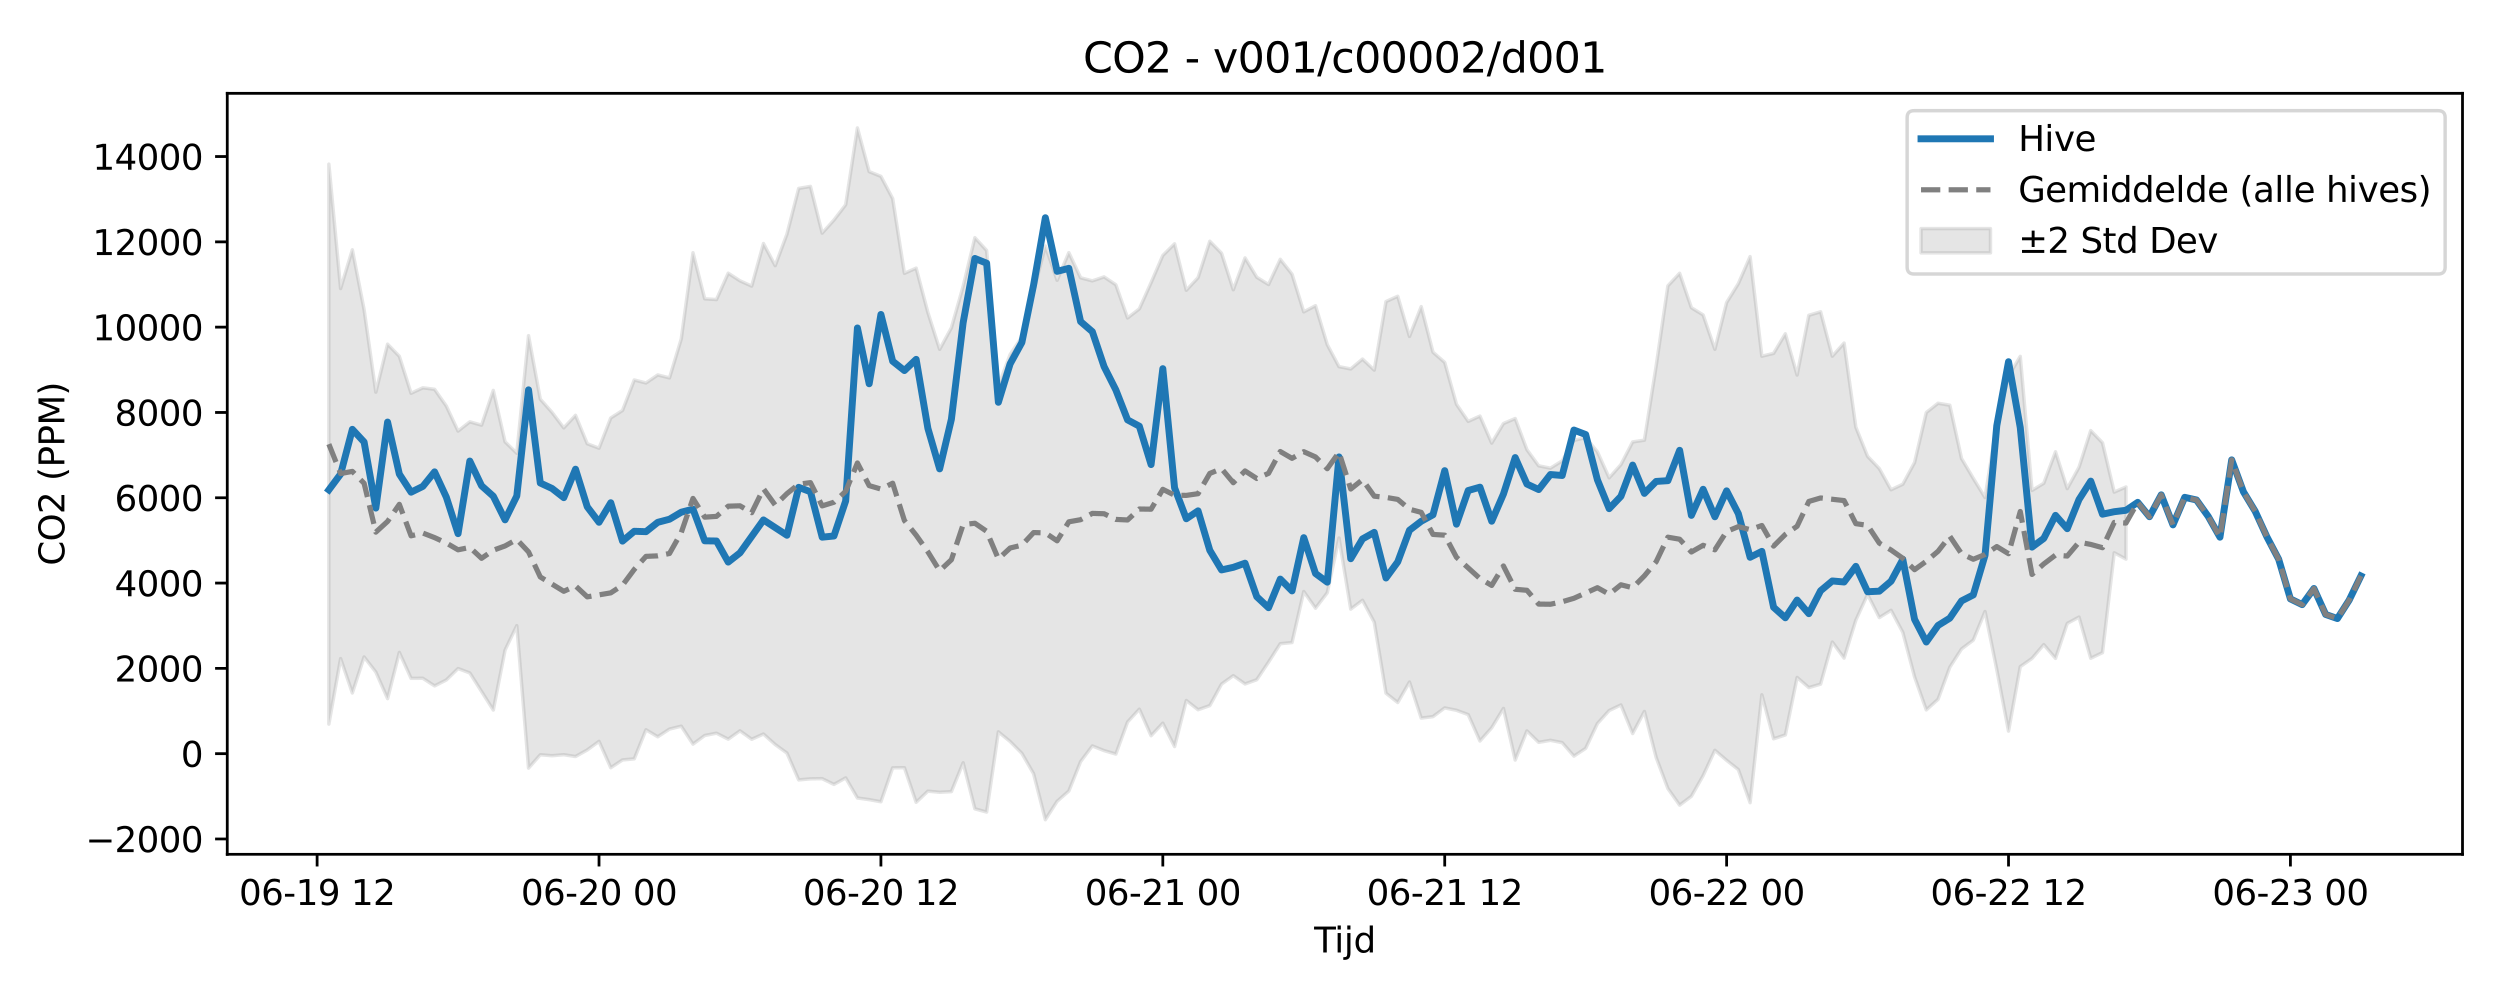 <?xml version="1.0" encoding="utf-8" standalone="no"?>
<!DOCTYPE svg PUBLIC "-//W3C//DTD SVG 1.1//EN"
  "http://www.w3.org/Graphics/SVG/1.1/DTD/svg11.dtd">
<svg xmlns:xlink="http://www.w3.org/1999/xlink" width="720pt" height="288pt" viewBox="0 0 720 288" xmlns="http://www.w3.org/2000/svg" version="1.1">
 <defs>
  <style type="text/css">*{stroke-linejoin: round; stroke-linecap: butt}</style>
 </defs>
 <g id="figure_1">
  <g id="patch_1">
   <path d="M 0 288 
L 720 288 
L 720 0 
L 0 0 
z
" style="fill: #ffffff"/>
  </g>
  <g id="axes_1">
   <g id="patch_2">
    <path d="M 65.45 246.04 
L 709.2 246.04 
L 709.2 26.88 
L 65.45 26.88 
z
" style="fill: #ffffff"/>
   </g>
   <g id="FillBetweenPolyCollection_1">
    <defs>
     <path id="me0143fc773" d="M 94.711 -240.73 
L 94.711 -79.456 
L 98.094 -98.321 
L 101.477 -88.418 
L 104.86 -98.792 
L 108.243 -94.44 
L 111.625 -86.793 
L 115.008 -100.106 
L 118.391 -92.635 
L 121.774 -92.657 
L 125.157 -90.46 
L 128.54 -92.166 
L 131.922 -95.458 
L 135.305 -94.191 
L 138.688 -88.85 
L 142.071 -83.503 
L 145.454 -100.763 
L 148.836 -107.823 
L 152.219 -66.782 
L 155.602 -70.622 
L 158.985 -70.351 
L 162.368 -70.643 
L 165.751 -70.117 
L 169.133 -72.016 
L 172.516 -74.484 
L 175.899 -66.891 
L 179.282 -69.137 
L 182.665 -69.45 
L 186.047 -77.823 
L 189.43 -75.809 
L 192.813 -78.02 
L 196.196 -78.856 
L 199.579 -73.688 
L 202.961 -76.175 
L 206.344 -76.836 
L 209.727 -75.119 
L 213.11 -77.522 
L 216.493 -75.087 
L 219.876 -76.603 
L 223.258 -73.572 
L 226.641 -71.111 
L 230.024 -63.382 
L 233.407 -63.69 
L 236.79 -63.744 
L 240.172 -62.084 
L 243.555 -63.965 
L 246.938 -58.174 
L 250.321 -57.707 
L 253.704 -57.09 
L 257.087 -66.855 
L 260.469 -66.901 
L 263.852 -56.942 
L 267.235 -60.144 
L 270.618 -59.825 
L 274.001 -60.005 
L 277.383 -68.312 
L 280.766 -55.058 
L 284.149 -54.126 
L 287.532 -77.22 
L 290.915 -74.443 
L 294.298 -71.03 
L 297.68 -65.153 
L 301.063 -51.922 
L 304.446 -57.22 
L 307.829 -60.192 
L 311.212 -68.655 
L 314.594 -73.173 
L 317.977 -71.825 
L 321.36 -70.826 
L 324.743 -80.067 
L 328.126 -83.761 
L 331.509 -76.112 
L 334.891 -79.724 
L 338.274 -72.987 
L 341.657 -86.25 
L 345.04 -83.594 
L 348.423 -84.787 
L 351.805 -90.99 
L 355.188 -93.404 
L 358.571 -91.02 
L 361.954 -92.238 
L 365.337 -97.298 
L 368.72 -102.609 
L 372.102 -102.945 
L 375.485 -117.646 
L 378.868 -112.841 
L 382.251 -117.279 
L 385.634 -133.053 
L 389.016 -112.572 
L 392.399 -115.117 
L 395.782 -108.794 
L 399.165 -88.351 
L 402.548 -85.671 
L 405.93 -91.588 
L 409.313 -81.189 
L 412.696 -81.606 
L 416.079 -84.126 
L 419.462 -83.436 
L 422.845 -82.194 
L 426.227 -74.589 
L 429.61 -78.401 
L 432.993 -83.966 
L 436.376 -69.107 
L 439.759 -77.502 
L 443.141 -74.2 
L 446.524 -74.786 
L 449.907 -74.116 
L 453.29 -70.233 
L 456.673 -72.473 
L 460.056 -79.619 
L 463.438 -83.36 
L 466.821 -84.978 
L 470.204 -76.737 
L 473.587 -83.096 
L 476.97 -69.857 
L 480.352 -60.902 
L 483.735 -56.119 
L 487.118 -58.665 
L 490.501 -64.614 
L 493.884 -71.909 
L 497.267 -69.024 
L 500.649 -66.343 
L 504.032 -56.829 
L 507.415 -87.896 
L 510.798 -75.222 
L 514.181 -76.34 
L 517.563 -92.896 
L 520.946 -89.97 
L 524.329 -90.966 
L 527.712 -103.082 
L 531.095 -98.47 
L 534.478 -109.376 
L 537.86 -116.797 
L 541.243 -110.129 
L 544.626 -112.238 
L 548.009 -105.876 
L 551.392 -93.067 
L 554.774 -83.549 
L 558.157 -86.593 
L 561.54 -95.836 
L 564.923 -101.1 
L 568.306 -103.626 
L 571.689 -111.887 
L 575.071 -95.17 
L 578.454 -77.441 
L 581.837 -96.005 
L 585.22 -98.376 
L 588.603 -102.347 
L 591.985 -98.387 
L 595.368 -108.445 
L 598.751 -110.283 
L 602.134 -98.42 
L 605.517 -100.039 
L 608.899 -128.801 
L 612.282 -126.973 
L 612.282 -147.749 
L 612.282 -147.749 
L 608.899 -146.277 
L 605.517 -160.489 
L 602.134 -163.992 
L 598.751 -153.429 
L 595.368 -147.274 
L 591.985 -157.888 
L 588.603 -148.815 
L 585.22 -146.755 
L 581.837 -185.369 
L 578.454 -179.627 
L 575.071 -166.01 
L 571.689 -144.705 
L 568.306 -150.242 
L 564.923 -155.952 
L 561.54 -171.3 
L 558.157 -171.869 
L 554.774 -169.192 
L 551.392 -154.791 
L 548.009 -148.544 
L 544.626 -146.949 
L 541.243 -153.041 
L 537.86 -156.59 
L 534.478 -165 
L 531.095 -189.2 
L 527.712 -185.416 
L 524.329 -198.204 
L 520.946 -197.196 
L 517.563 -179.986 
L 514.181 -191.867 
L 510.798 -186.23 
L 507.415 -185.412 
L 504.032 -214.095 
L 500.649 -206.319 
L 497.267 -200.863 
L 493.884 -187.398 
L 490.501 -197.299 
L 487.118 -199.386 
L 483.735 -209.294 
L 480.352 -205.679 
L 476.97 -182.581 
L 473.587 -161.225 
L 470.204 -160.728 
L 466.821 -154.187 
L 463.438 -150.384 
L 460.056 -157.87 
L 456.673 -161.98 
L 453.29 -161.155 
L 449.907 -155.276 
L 446.524 -153.169 
L 443.141 -153.847 
L 439.759 -158.49 
L 436.376 -167.467 
L 432.993 -166.027 
L 429.61 -160.388 
L 426.227 -168.172 
L 422.845 -166.643 
L 419.462 -171.575 
L 416.079 -183.622 
L 412.696 -186.571 
L 409.313 -199.691 
L 405.93 -191.104 
L 402.548 -202.681 
L 399.165 -201.156 
L 395.782 -181.404 
L 392.399 -184.588 
L 389.016 -181.747 
L 385.634 -182.4 
L 382.251 -188.748 
L 378.868 -199.96 
L 375.485 -198.182 
L 372.102 -209.049 
L 368.72 -213.32 
L 365.337 -206.061 
L 361.954 -208.147 
L 358.571 -213.725 
L 355.188 -204.552 
L 351.805 -215.067 
L 348.423 -218.525 
L 345.04 -208.037 
L 341.657 -204.403 
L 338.274 -217.774 
L 334.891 -214.427 
L 331.509 -206.594 
L 328.126 -199.043 
L 324.743 -196.431 
L 321.36 -205.993 
L 317.977 -208.259 
L 314.594 -207.111 
L 311.212 -208 
L 307.829 -215.246 
L 304.446 -207.271 
L 301.063 -217.131 
L 297.68 -204.091 
L 294.298 -190.948 
L 290.915 -185.904 
L 287.532 -176.853 
L 284.149 -215.869 
L 280.766 -219.55 
L 277.383 -205.518 
L 274.001 -193.594 
L 270.618 -187.394 
L 267.235 -197.992 
L 263.852 -210.779 
L 260.469 -209.283 
L 257.087 -230.812 
L 253.704 -237.208 
L 250.321 -238.574 
L 246.938 -251.158 
L 243.555 -229.032 
L 240.172 -224.623 
L 236.79 -220.861 
L 233.407 -234.317 
L 230.024 -233.734 
L 226.641 -220.563 
L 223.258 -211.488 
L 219.876 -217.871 
L 216.493 -205.603 
L 213.11 -207.131 
L 209.727 -209.327 
L 206.344 -201.73 
L 202.961 -201.941 
L 199.579 -215.213 
L 196.196 -190.36 
L 192.813 -179.17 
L 189.43 -180.019 
L 186.047 -177.707 
L 182.665 -178.568 
L 179.282 -169.781 
L 175.899 -167.624 
L 172.516 -158.917 
L 169.133 -160.196 
L 165.751 -168.396 
L 162.368 -164.771 
L 158.985 -169.237 
L 155.602 -173.055 
L 152.219 -191.33 
L 148.836 -157.454 
L 145.454 -160.769 
L 142.071 -175.57 
L 138.688 -165.557 
L 135.305 -166.512 
L 131.922 -163.847 
L 128.54 -171.07 
L 125.157 -175.883 
L 121.774 -176.315 
L 118.391 -174.734 
L 115.008 -185.392 
L 111.625 -188.879 
L 108.243 -175.056 
L 104.86 -198.828 
L 101.477 -216.058 
L 98.094 -204.907 
L 94.711 -240.73 
z
" style="stroke: #808080; stroke-opacity: 0.2"/>
    </defs>
    <g clip-path="url(#pcd4d2582bf)">
     <use xlink:href="#me0143fc773" x="0" y="288" style="fill: #808080; fill-opacity: 0.2; stroke: #808080; stroke-opacity: 0.2"/>
    </g>
   </g>
   <g id="matplotlib.axis_1">
    <g id="xtick_1">
     <g id="line2d_1">
      <defs>
       <path id="mbe1cddb1c3" d="M 0 0 
L 0 3.5 
" style="stroke: #000000; stroke-width: 0.8"/>
      </defs>
      <g>
       <use xlink:href="#mbe1cddb1c3" x="91.329" y="246.04" style="stroke: #000000; stroke-width: 0.8"/>
      </g>
     </g>
     <g id="text_1">
      <!-- 06-19 12 -->
      <g transform="translate(68.848 260.638) scale(0.1 -0.1)">
       <defs>
        <path id="DejaVuSans-30" d="M 2034 4250 
Q 1547 4250 1301 3770 
Q 1056 3291 1056 2328 
Q 1056 1369 1301 889 
Q 1547 409 2034 409 
Q 2525 409 2770 889 
Q 3016 1369 3016 2328 
Q 3016 3291 2770 3770 
Q 2525 4250 2034 4250 
z
M 2034 4750 
Q 2819 4750 3233 4129 
Q 3647 3509 3647 2328 
Q 3647 1150 3233 529 
Q 2819 -91 2034 -91 
Q 1250 -91 836 529 
Q 422 1150 422 2328 
Q 422 3509 836 4129 
Q 1250 4750 2034 4750 
z
" transform="scale(0.016)"/>
        <path id="DejaVuSans-36" d="M 2113 2584 
Q 1688 2584 1439 2293 
Q 1191 2003 1191 1497 
Q 1191 994 1439 701 
Q 1688 409 2113 409 
Q 2538 409 2786 701 
Q 3034 994 3034 1497 
Q 3034 2003 2786 2293 
Q 2538 2584 2113 2584 
z
M 3366 4563 
L 3366 3988 
Q 3128 4100 2886 4159 
Q 2644 4219 2406 4219 
Q 1781 4219 1451 3797 
Q 1122 3375 1075 2522 
Q 1259 2794 1537 2939 
Q 1816 3084 2150 3084 
Q 2853 3084 3261 2657 
Q 3669 2231 3669 1497 
Q 3669 778 3244 343 
Q 2819 -91 2113 -91 
Q 1303 -91 875 529 
Q 447 1150 447 2328 
Q 447 3434 972 4092 
Q 1497 4750 2381 4750 
Q 2619 4750 2861 4703 
Q 3103 4656 3366 4563 
z
" transform="scale(0.016)"/>
        <path id="DejaVuSans-2d" d="M 313 2009 
L 1997 2009 
L 1997 1497 
L 313 1497 
L 313 2009 
z
" transform="scale(0.016)"/>
        <path id="DejaVuSans-31" d="M 794 531 
L 1825 531 
L 1825 4091 
L 703 3866 
L 703 4441 
L 1819 4666 
L 2450 4666 
L 2450 531 
L 3481 531 
L 3481 0 
L 794 0 
L 794 531 
z
" transform="scale(0.016)"/>
        <path id="DejaVuSans-39" d="M 703 97 
L 703 672 
Q 941 559 1184 500 
Q 1428 441 1663 441 
Q 2288 441 2617 861 
Q 2947 1281 2994 2138 
Q 2813 1869 2534 1725 
Q 2256 1581 1919 1581 
Q 1219 1581 811 2004 
Q 403 2428 403 3163 
Q 403 3881 828 4315 
Q 1253 4750 1959 4750 
Q 2769 4750 3195 4129 
Q 3622 3509 3622 2328 
Q 3622 1225 3098 567 
Q 2575 -91 1691 -91 
Q 1453 -91 1209 -44 
Q 966 3 703 97 
z
M 1959 2075 
Q 2384 2075 2632 2365 
Q 2881 2656 2881 3163 
Q 2881 3666 2632 3958 
Q 2384 4250 1959 4250 
Q 1534 4250 1286 3958 
Q 1038 3666 1038 3163 
Q 1038 2656 1286 2365 
Q 1534 2075 1959 2075 
z
" transform="scale(0.016)"/>
        <path id="DejaVuSans-20" transform="scale(0.016)"/>
        <path id="DejaVuSans-32" d="M 1228 531 
L 3431 531 
L 3431 0 
L 469 0 
L 469 531 
Q 828 903 1448 1529 
Q 2069 2156 2228 2338 
Q 2531 2678 2651 2914 
Q 2772 3150 2772 3378 
Q 2772 3750 2511 3984 
Q 2250 4219 1831 4219 
Q 1534 4219 1204 4116 
Q 875 4013 500 3803 
L 500 4441 
Q 881 4594 1212 4672 
Q 1544 4750 1819 4750 
Q 2544 4750 2975 4387 
Q 3406 4025 3406 3419 
Q 3406 3131 3298 2873 
Q 3191 2616 2906 2266 
Q 2828 2175 2409 1742 
Q 1991 1309 1228 531 
z
" transform="scale(0.016)"/>
       </defs>
       <use xlink:href="#DejaVuSans-30"/>
       <use xlink:href="#DejaVuSans-36" transform="translate(63.623 0)"/>
       <use xlink:href="#DejaVuSans-2d" transform="translate(127.246 0)"/>
       <use xlink:href="#DejaVuSans-31" transform="translate(163.33 0)"/>
       <use xlink:href="#DejaVuSans-39" transform="translate(226.953 0)"/>
       <use xlink:href="#DejaVuSans-20" transform="translate(290.576 0)"/>
       <use xlink:href="#DejaVuSans-31" transform="translate(322.363 0)"/>
       <use xlink:href="#DejaVuSans-32" transform="translate(385.986 0)"/>
      </g>
     </g>
    </g>
    <g id="xtick_2">
     <g id="line2d_2">
      <g>
       <use xlink:href="#mbe1cddb1c3" x="172.516" y="246.04" style="stroke: #000000; stroke-width: 0.8"/>
      </g>
     </g>
     <g id="text_2">
      <!-- 06-20 00 -->
      <g transform="translate(150.036 260.638) scale(0.1 -0.1)">
       <use xlink:href="#DejaVuSans-30"/>
       <use xlink:href="#DejaVuSans-36" transform="translate(63.623 0)"/>
       <use xlink:href="#DejaVuSans-2d" transform="translate(127.246 0)"/>
       <use xlink:href="#DejaVuSans-32" transform="translate(163.33 0)"/>
       <use xlink:href="#DejaVuSans-30" transform="translate(226.953 0)"/>
       <use xlink:href="#DejaVuSans-20" transform="translate(290.576 0)"/>
       <use xlink:href="#DejaVuSans-30" transform="translate(322.363 0)"/>
       <use xlink:href="#DejaVuSans-30" transform="translate(385.986 0)"/>
      </g>
     </g>
    </g>
    <g id="xtick_3">
     <g id="line2d_3">
      <g>
       <use xlink:href="#mbe1cddb1c3" x="253.704" y="246.04" style="stroke: #000000; stroke-width: 0.8"/>
      </g>
     </g>
     <g id="text_3">
      <!-- 06-20 12 -->
      <g transform="translate(231.223 260.638) scale(0.1 -0.1)">
       <use xlink:href="#DejaVuSans-30"/>
       <use xlink:href="#DejaVuSans-36" transform="translate(63.623 0)"/>
       <use xlink:href="#DejaVuSans-2d" transform="translate(127.246 0)"/>
       <use xlink:href="#DejaVuSans-32" transform="translate(163.33 0)"/>
       <use xlink:href="#DejaVuSans-30" transform="translate(226.953 0)"/>
       <use xlink:href="#DejaVuSans-20" transform="translate(290.576 0)"/>
       <use xlink:href="#DejaVuSans-31" transform="translate(322.363 0)"/>
       <use xlink:href="#DejaVuSans-32" transform="translate(385.986 0)"/>
      </g>
     </g>
    </g>
    <g id="xtick_4">
     <g id="line2d_4">
      <g>
       <use xlink:href="#mbe1cddb1c3" x="334.891" y="246.04" style="stroke: #000000; stroke-width: 0.8"/>
      </g>
     </g>
     <g id="text_4">
      <!-- 06-21 00 -->
      <g transform="translate(312.411 260.638) scale(0.1 -0.1)">
       <use xlink:href="#DejaVuSans-30"/>
       <use xlink:href="#DejaVuSans-36" transform="translate(63.623 0)"/>
       <use xlink:href="#DejaVuSans-2d" transform="translate(127.246 0)"/>
       <use xlink:href="#DejaVuSans-32" transform="translate(163.33 0)"/>
       <use xlink:href="#DejaVuSans-31" transform="translate(226.953 0)"/>
       <use xlink:href="#DejaVuSans-20" transform="translate(290.576 0)"/>
       <use xlink:href="#DejaVuSans-30" transform="translate(322.363 0)"/>
       <use xlink:href="#DejaVuSans-30" transform="translate(385.986 0)"/>
      </g>
     </g>
    </g>
    <g id="xtick_5">
     <g id="line2d_5">
      <g>
       <use xlink:href="#mbe1cddb1c3" x="416.079" y="246.04" style="stroke: #000000; stroke-width: 0.8"/>
      </g>
     </g>
     <g id="text_5">
      <!-- 06-21 12 -->
      <g transform="translate(393.598 260.638) scale(0.1 -0.1)">
       <use xlink:href="#DejaVuSans-30"/>
       <use xlink:href="#DejaVuSans-36" transform="translate(63.623 0)"/>
       <use xlink:href="#DejaVuSans-2d" transform="translate(127.246 0)"/>
       <use xlink:href="#DejaVuSans-32" transform="translate(163.33 0)"/>
       <use xlink:href="#DejaVuSans-31" transform="translate(226.953 0)"/>
       <use xlink:href="#DejaVuSans-20" transform="translate(290.576 0)"/>
       <use xlink:href="#DejaVuSans-31" transform="translate(322.363 0)"/>
       <use xlink:href="#DejaVuSans-32" transform="translate(385.986 0)"/>
      </g>
     </g>
    </g>
    <g id="xtick_6">
     <g id="line2d_6">
      <g>
       <use xlink:href="#mbe1cddb1c3" x="497.267" y="246.04" style="stroke: #000000; stroke-width: 0.8"/>
      </g>
     </g>
     <g id="text_6">
      <!-- 06-22 00 -->
      <g transform="translate(474.786 260.638) scale(0.1 -0.1)">
       <use xlink:href="#DejaVuSans-30"/>
       <use xlink:href="#DejaVuSans-36" transform="translate(63.623 0)"/>
       <use xlink:href="#DejaVuSans-2d" transform="translate(127.246 0)"/>
       <use xlink:href="#DejaVuSans-32" transform="translate(163.33 0)"/>
       <use xlink:href="#DejaVuSans-32" transform="translate(226.953 0)"/>
       <use xlink:href="#DejaVuSans-20" transform="translate(290.576 0)"/>
       <use xlink:href="#DejaVuSans-30" transform="translate(322.363 0)"/>
       <use xlink:href="#DejaVuSans-30" transform="translate(385.986 0)"/>
      </g>
     </g>
    </g>
    <g id="xtick_7">
     <g id="line2d_7">
      <g>
       <use xlink:href="#mbe1cddb1c3" x="578.454" y="246.04" style="stroke: #000000; stroke-width: 0.8"/>
      </g>
     </g>
     <g id="text_7">
      <!-- 06-22 12 -->
      <g transform="translate(555.974 260.638) scale(0.1 -0.1)">
       <use xlink:href="#DejaVuSans-30"/>
       <use xlink:href="#DejaVuSans-36" transform="translate(63.623 0)"/>
       <use xlink:href="#DejaVuSans-2d" transform="translate(127.246 0)"/>
       <use xlink:href="#DejaVuSans-32" transform="translate(163.33 0)"/>
       <use xlink:href="#DejaVuSans-32" transform="translate(226.953 0)"/>
       <use xlink:href="#DejaVuSans-20" transform="translate(290.576 0)"/>
       <use xlink:href="#DejaVuSans-31" transform="translate(322.363 0)"/>
       <use xlink:href="#DejaVuSans-32" transform="translate(385.986 0)"/>
      </g>
     </g>
    </g>
    <g id="xtick_8">
     <g id="line2d_8">
      <g>
       <use xlink:href="#mbe1cddb1c3" x="659.642" y="246.04" style="stroke: #000000; stroke-width: 0.8"/>
      </g>
     </g>
     <g id="text_8">
      <!-- 06-23 00 -->
      <g transform="translate(637.161 260.638) scale(0.1 -0.1)">
       <defs>
        <path id="DejaVuSans-33" d="M 2597 2516 
Q 3050 2419 3304 2112 
Q 3559 1806 3559 1356 
Q 3559 666 3084 287 
Q 2609 -91 1734 -91 
Q 1441 -91 1130 -33 
Q 819 25 488 141 
L 488 750 
Q 750 597 1062 519 
Q 1375 441 1716 441 
Q 2309 441 2620 675 
Q 2931 909 2931 1356 
Q 2931 1769 2642 2001 
Q 2353 2234 1838 2234 
L 1294 2234 
L 1294 2753 
L 1863 2753 
Q 2328 2753 2575 2939 
Q 2822 3125 2822 3475 
Q 2822 3834 2567 4026 
Q 2313 4219 1838 4219 
Q 1578 4219 1281 4162 
Q 984 4106 628 3988 
L 628 4550 
Q 988 4650 1302 4700 
Q 1616 4750 1894 4750 
Q 2613 4750 3031 4423 
Q 3450 4097 3450 3541 
Q 3450 3153 3228 2886 
Q 3006 2619 2597 2516 
z
" transform="scale(0.016)"/>
       </defs>
       <use xlink:href="#DejaVuSans-30"/>
       <use xlink:href="#DejaVuSans-36" transform="translate(63.623 0)"/>
       <use xlink:href="#DejaVuSans-2d" transform="translate(127.246 0)"/>
       <use xlink:href="#DejaVuSans-32" transform="translate(163.33 0)"/>
       <use xlink:href="#DejaVuSans-33" transform="translate(226.953 0)"/>
       <use xlink:href="#DejaVuSans-20" transform="translate(290.576 0)"/>
       <use xlink:href="#DejaVuSans-30" transform="translate(322.363 0)"/>
       <use xlink:href="#DejaVuSans-30" transform="translate(385.986 0)"/>
      </g>
     </g>
    </g>
    <g id="text_9">
     <!-- Tijd -->
     <g transform="translate(378.475 274.317) scale(0.1 -0.1)">
      <defs>
       <path id="DejaVuSans-54" d="M -19 4666 
L 3928 4666 
L 3928 4134 
L 2272 4134 
L 2272 0 
L 1638 0 
L 1638 4134 
L -19 4134 
L -19 4666 
z
" transform="scale(0.016)"/>
       <path id="DejaVuSans-69" d="M 603 3500 
L 1178 3500 
L 1178 0 
L 603 0 
L 603 3500 
z
M 603 4863 
L 1178 4863 
L 1178 4134 
L 603 4134 
L 603 4863 
z
" transform="scale(0.016)"/>
       <path id="DejaVuSans-6a" d="M 603 3500 
L 1178 3500 
L 1178 -63 
Q 1178 -731 923 -1031 
Q 669 -1331 103 -1331 
L -116 -1331 
L -116 -844 
L 38 -844 
Q 366 -844 484 -692 
Q 603 -541 603 -63 
L 603 3500 
z
M 603 4863 
L 1178 4863 
L 1178 4134 
L 603 4134 
L 603 4863 
z
" transform="scale(0.016)"/>
       <path id="DejaVuSans-64" d="M 2906 2969 
L 2906 4863 
L 3481 4863 
L 3481 0 
L 2906 0 
L 2906 525 
Q 2725 213 2448 61 
Q 2172 -91 1784 -91 
Q 1150 -91 751 415 
Q 353 922 353 1747 
Q 353 2572 751 3078 
Q 1150 3584 1784 3584 
Q 2172 3584 2448 3432 
Q 2725 3281 2906 2969 
z
M 947 1747 
Q 947 1113 1208 752 
Q 1469 391 1925 391 
Q 2381 391 2643 752 
Q 2906 1113 2906 1747 
Q 2906 2381 2643 2742 
Q 2381 3103 1925 3103 
Q 1469 3103 1208 2742 
Q 947 2381 947 1747 
z
" transform="scale(0.016)"/>
      </defs>
      <use xlink:href="#DejaVuSans-54"/>
      <use xlink:href="#DejaVuSans-69" transform="translate(57.959 0)"/>
      <use xlink:href="#DejaVuSans-6a" transform="translate(85.742 0)"/>
      <use xlink:href="#DejaVuSans-64" transform="translate(113.525 0)"/>
     </g>
    </g>
   </g>
   <g id="matplotlib.axis_2">
    <g id="ytick_1">
     <g id="line2d_9">
      <defs>
       <path id="m714688e8f4" d="M 0 0 
L -3.5 0 
" style="stroke: #000000; stroke-width: 0.8"/>
      </defs>
      <g>
       <use xlink:href="#m714688e8f4" x="65.45" y="241.622" style="stroke: #000000; stroke-width: 0.8"/>
      </g>
     </g>
     <g id="text_10">
      <!-- −2000 -->
      <g transform="translate(24.62 245.421) scale(0.1 -0.1)">
       <defs>
        <path id="DejaVuSans-2212" d="M 678 2272 
L 4684 2272 
L 4684 1741 
L 678 1741 
L 678 2272 
z
" transform="scale(0.016)"/>
       </defs>
       <use xlink:href="#DejaVuSans-2212"/>
       <use xlink:href="#DejaVuSans-32" transform="translate(83.789 0)"/>
       <use xlink:href="#DejaVuSans-30" transform="translate(147.412 0)"/>
       <use xlink:href="#DejaVuSans-30" transform="translate(211.035 0)"/>
       <use xlink:href="#DejaVuSans-30" transform="translate(274.658 0)"/>
      </g>
     </g>
    </g>
    <g id="ytick_2">
     <g id="line2d_10">
      <g>
       <use xlink:href="#m714688e8f4" x="65.45" y="217.055" style="stroke: #000000; stroke-width: 0.8"/>
      </g>
     </g>
     <g id="text_11">
      <!-- 0 -->
      <g transform="translate(52.087 220.854) scale(0.1 -0.1)">
       <use xlink:href="#DejaVuSans-30"/>
      </g>
     </g>
    </g>
    <g id="ytick_3">
     <g id="line2d_11">
      <g>
       <use xlink:href="#m714688e8f4" x="65.45" y="192.488" style="stroke: #000000; stroke-width: 0.8"/>
      </g>
     </g>
     <g id="text_12">
      <!-- 2000 -->
      <g transform="translate(33 196.288) scale(0.1 -0.1)">
       <use xlink:href="#DejaVuSans-32"/>
       <use xlink:href="#DejaVuSans-30" transform="translate(63.623 0)"/>
       <use xlink:href="#DejaVuSans-30" transform="translate(127.246 0)"/>
       <use xlink:href="#DejaVuSans-30" transform="translate(190.869 0)"/>
      </g>
     </g>
    </g>
    <g id="ytick_4">
     <g id="line2d_12">
      <g>
       <use xlink:href="#m714688e8f4" x="65.45" y="167.922" style="stroke: #000000; stroke-width: 0.8"/>
      </g>
     </g>
     <g id="text_13">
      <!-- 4000 -->
      <g transform="translate(33 171.721) scale(0.1 -0.1)">
       <defs>
        <path id="DejaVuSans-34" d="M 2419 4116 
L 825 1625 
L 2419 1625 
L 2419 4116 
z
M 2253 4666 
L 3047 4666 
L 3047 1625 
L 3713 1625 
L 3713 1100 
L 3047 1100 
L 3047 0 
L 2419 0 
L 2419 1100 
L 313 1100 
L 313 1709 
L 2253 4666 
z
" transform="scale(0.016)"/>
       </defs>
       <use xlink:href="#DejaVuSans-34"/>
       <use xlink:href="#DejaVuSans-30" transform="translate(63.623 0)"/>
       <use xlink:href="#DejaVuSans-30" transform="translate(127.246 0)"/>
       <use xlink:href="#DejaVuSans-30" transform="translate(190.869 0)"/>
      </g>
     </g>
    </g>
    <g id="ytick_5">
     <g id="line2d_13">
      <g>
       <use xlink:href="#m714688e8f4" x="65.45" y="143.355" style="stroke: #000000; stroke-width: 0.8"/>
      </g>
     </g>
     <g id="text_14">
      <!-- 6000 -->
      <g transform="translate(33 147.154) scale(0.1 -0.1)">
       <use xlink:href="#DejaVuSans-36"/>
       <use xlink:href="#DejaVuSans-30" transform="translate(63.623 0)"/>
       <use xlink:href="#DejaVuSans-30" transform="translate(127.246 0)"/>
       <use xlink:href="#DejaVuSans-30" transform="translate(190.869 0)"/>
      </g>
     </g>
    </g>
    <g id="ytick_6">
     <g id="line2d_14">
      <g>
       <use xlink:href="#m714688e8f4" x="65.45" y="118.788" style="stroke: #000000; stroke-width: 0.8"/>
      </g>
     </g>
     <g id="text_15">
      <!-- 8000 -->
      <g transform="translate(33 122.587) scale(0.1 -0.1)">
       <defs>
        <path id="DejaVuSans-38" d="M 2034 2216 
Q 1584 2216 1326 1975 
Q 1069 1734 1069 1313 
Q 1069 891 1326 650 
Q 1584 409 2034 409 
Q 2484 409 2743 651 
Q 3003 894 3003 1313 
Q 3003 1734 2745 1975 
Q 2488 2216 2034 2216 
z
M 1403 2484 
Q 997 2584 770 2862 
Q 544 3141 544 3541 
Q 544 4100 942 4425 
Q 1341 4750 2034 4750 
Q 2731 4750 3128 4425 
Q 3525 4100 3525 3541 
Q 3525 3141 3298 2862 
Q 3072 2584 2669 2484 
Q 3125 2378 3379 2068 
Q 3634 1759 3634 1313 
Q 3634 634 3220 271 
Q 2806 -91 2034 -91 
Q 1263 -91 848 271 
Q 434 634 434 1313 
Q 434 1759 690 2068 
Q 947 2378 1403 2484 
z
M 1172 3481 
Q 1172 3119 1398 2916 
Q 1625 2713 2034 2713 
Q 2441 2713 2670 2916 
Q 2900 3119 2900 3481 
Q 2900 3844 2670 4047 
Q 2441 4250 2034 4250 
Q 1625 4250 1398 4047 
Q 1172 3844 1172 3481 
z
" transform="scale(0.016)"/>
       </defs>
       <use xlink:href="#DejaVuSans-38"/>
       <use xlink:href="#DejaVuSans-30" transform="translate(63.623 0)"/>
       <use xlink:href="#DejaVuSans-30" transform="translate(127.246 0)"/>
       <use xlink:href="#DejaVuSans-30" transform="translate(190.869 0)"/>
      </g>
     </g>
    </g>
    <g id="ytick_7">
     <g id="line2d_15">
      <g>
       <use xlink:href="#m714688e8f4" x="65.45" y="94.221" style="stroke: #000000; stroke-width: 0.8"/>
      </g>
     </g>
     <g id="text_16">
      <!-- 10000 -->
      <g transform="translate(26.637 98.02) scale(0.1 -0.1)">
       <use xlink:href="#DejaVuSans-31"/>
       <use xlink:href="#DejaVuSans-30" transform="translate(63.623 0)"/>
       <use xlink:href="#DejaVuSans-30" transform="translate(127.246 0)"/>
       <use xlink:href="#DejaVuSans-30" transform="translate(190.869 0)"/>
       <use xlink:href="#DejaVuSans-30" transform="translate(254.492 0)"/>
      </g>
     </g>
    </g>
    <g id="ytick_8">
     <g id="line2d_16">
      <g>
       <use xlink:href="#m714688e8f4" x="65.45" y="69.654" style="stroke: #000000; stroke-width: 0.8"/>
      </g>
     </g>
     <g id="text_17">
      <!-- 12000 -->
      <g transform="translate(26.637 73.454) scale(0.1 -0.1)">
       <use xlink:href="#DejaVuSans-31"/>
       <use xlink:href="#DejaVuSans-32" transform="translate(63.623 0)"/>
       <use xlink:href="#DejaVuSans-30" transform="translate(127.246 0)"/>
       <use xlink:href="#DejaVuSans-30" transform="translate(190.869 0)"/>
       <use xlink:href="#DejaVuSans-30" transform="translate(254.492 0)"/>
      </g>
     </g>
    </g>
    <g id="ytick_9">
     <g id="line2d_17">
      <g>
       <use xlink:href="#m714688e8f4" x="65.45" y="45.088" style="stroke: #000000; stroke-width: 0.8"/>
      </g>
     </g>
     <g id="text_18">
      <!-- 14000 -->
      <g transform="translate(26.637 48.887) scale(0.1 -0.1)">
       <use xlink:href="#DejaVuSans-31"/>
       <use xlink:href="#DejaVuSans-34" transform="translate(63.623 0)"/>
       <use xlink:href="#DejaVuSans-30" transform="translate(127.246 0)"/>
       <use xlink:href="#DejaVuSans-30" transform="translate(190.869 0)"/>
       <use xlink:href="#DejaVuSans-30" transform="translate(254.492 0)"/>
      </g>
     </g>
    </g>
    <g id="text_19">
     <!-- CO2 (PPM) -->
     <g transform="translate(18.541 162.903) rotate(-90) scale(0.1 -0.1)">
      <defs>
       <path id="DejaVuSans-43" d="M 4122 4306 
L 4122 3641 
Q 3803 3938 3442 4084 
Q 3081 4231 2675 4231 
Q 1875 4231 1450 3742 
Q 1025 3253 1025 2328 
Q 1025 1406 1450 917 
Q 1875 428 2675 428 
Q 3081 428 3442 575 
Q 3803 722 4122 1019 
L 4122 359 
Q 3791 134 3420 21 
Q 3050 -91 2638 -91 
Q 1578 -91 968 557 
Q 359 1206 359 2328 
Q 359 3453 968 4101 
Q 1578 4750 2638 4750 
Q 3056 4750 3426 4639 
Q 3797 4528 4122 4306 
z
" transform="scale(0.016)"/>
       <path id="DejaVuSans-4f" d="M 2522 4238 
Q 1834 4238 1429 3725 
Q 1025 3213 1025 2328 
Q 1025 1447 1429 934 
Q 1834 422 2522 422 
Q 3209 422 3611 934 
Q 4013 1447 4013 2328 
Q 4013 3213 3611 3725 
Q 3209 4238 2522 4238 
z
M 2522 4750 
Q 3503 4750 4090 4092 
Q 4678 3434 4678 2328 
Q 4678 1225 4090 567 
Q 3503 -91 2522 -91 
Q 1538 -91 948 565 
Q 359 1222 359 2328 
Q 359 3434 948 4092 
Q 1538 4750 2522 4750 
z
" transform="scale(0.016)"/>
       <path id="DejaVuSans-28" d="M 1984 4856 
Q 1566 4138 1362 3434 
Q 1159 2731 1159 2009 
Q 1159 1288 1364 580 
Q 1569 -128 1984 -844 
L 1484 -844 
Q 1016 -109 783 600 
Q 550 1309 550 2009 
Q 550 2706 781 3412 
Q 1013 4119 1484 4856 
L 1984 4856 
z
" transform="scale(0.016)"/>
       <path id="DejaVuSans-50" d="M 1259 4147 
L 1259 2394 
L 2053 2394 
Q 2494 2394 2734 2622 
Q 2975 2850 2975 3272 
Q 2975 3691 2734 3919 
Q 2494 4147 2053 4147 
L 1259 4147 
z
M 628 4666 
L 2053 4666 
Q 2838 4666 3239 4311 
Q 3641 3956 3641 3272 
Q 3641 2581 3239 2228 
Q 2838 1875 2053 1875 
L 1259 1875 
L 1259 0 
L 628 0 
L 628 4666 
z
" transform="scale(0.016)"/>
       <path id="DejaVuSans-4d" d="M 628 4666 
L 1569 4666 
L 2759 1491 
L 3956 4666 
L 4897 4666 
L 4897 0 
L 4281 0 
L 4281 4097 
L 3078 897 
L 2444 897 
L 1241 4097 
L 1241 0 
L 628 0 
L 628 4666 
z
" transform="scale(0.016)"/>
       <path id="DejaVuSans-29" d="M 513 4856 
L 1013 4856 
Q 1481 4119 1714 3412 
Q 1947 2706 1947 2009 
Q 1947 1309 1714 600 
Q 1481 -109 1013 -844 
L 513 -844 
Q 928 -128 1133 580 
Q 1338 1288 1338 2009 
Q 1338 2731 1133 3434 
Q 928 4138 513 4856 
z
" transform="scale(0.016)"/>
      </defs>
      <use xlink:href="#DejaVuSans-43"/>
      <use xlink:href="#DejaVuSans-4f" transform="translate(69.824 0)"/>
      <use xlink:href="#DejaVuSans-32" transform="translate(148.535 0)"/>
      <use xlink:href="#DejaVuSans-20" transform="translate(212.158 0)"/>
      <use xlink:href="#DejaVuSans-28" transform="translate(243.945 0)"/>
      <use xlink:href="#DejaVuSans-50" transform="translate(282.959 0)"/>
      <use xlink:href="#DejaVuSans-50" transform="translate(343.262 0)"/>
      <use xlink:href="#DejaVuSans-4d" transform="translate(403.564 0)"/>
      <use xlink:href="#DejaVuSans-29" transform="translate(489.844 0)"/>
     </g>
    </g>
   </g>
   <g id="line2d_18">
    <path d="M 94.711 141.082 
L 98.094 136.538 
L 101.477 123.652 
L 104.86 127.3 
L 108.243 146.323 
L 111.625 121.56 
L 115.008 136.538 
L 118.391 141.75 
L 121.774 140.083 
L 125.157 135.899 
L 128.54 143.187 
L 131.922 153.689 
L 135.305 132.787 
L 138.688 139.899 
L 142.071 142.917 
L 145.454 149.709 
L 148.836 142.839 
L 152.219 112.278 
L 155.602 139.105 
L 158.985 140.677 
L 162.368 143.322 
L 165.751 135.133 
L 169.133 145.967 
L 172.516 150.414 
L 175.899 144.792 
L 179.282 155.843 
L 182.665 153.01 
L 186.047 153.12 
L 189.43 150.43 
L 192.813 149.537 
L 196.196 147.519 
L 199.579 146.634 
L 202.961 155.755 
L 206.344 155.81 
L 209.727 161.878 
L 213.11 159.229 
L 219.876 149.742 
L 226.641 154.152 
L 230.024 140.352 
L 233.407 141.615 
L 236.79 154.705 
L 240.172 154.369 
L 243.555 144.264 
L 246.938 94.459 
L 250.321 110.517 
L 253.704 90.569 
L 257.087 104.032 
L 260.469 106.718 
L 263.852 103.499 
L 267.235 123.386 
L 270.618 135.033 
L 274.001 120.741 
L 277.383 92.936 
L 280.766 74.437 
L 284.149 75.796 
L 287.532 115.856 
L 290.915 104.801 
L 294.298 98.627 
L 297.68 82.04 
L 301.063 62.714 
L 304.446 78.15 
L 307.829 77.282 
L 311.212 92.608 
L 314.594 95.523 
L 317.977 105.583 
L 321.36 112.29 
L 324.743 120.929 
L 328.126 122.743 
L 331.509 133.794 
L 334.891 106.181 
L 338.274 140.485 
L 341.657 149.398 
L 345.04 147.126 
L 348.423 158.492 
L 351.805 164.134 
L 355.188 163.393 
L 358.571 162.204 
L 361.954 171.858 
L 365.337 175.017 
L 368.72 166.783 
L 372.102 170.176 
L 375.485 154.852 
L 378.868 165.17 
L 382.251 167.66 
L 385.634 131.6 
L 389.016 160.908 
L 392.399 155.208 
L 395.782 153.321 
L 399.165 166.46 
L 402.548 161.823 
L 405.93 152.709 
L 409.313 150.127 
L 412.696 148.26 
L 416.079 135.555 
L 419.462 150.962 
L 422.845 141.271 
L 426.227 140.309 
L 429.61 150.111 
L 432.993 142.278 
L 436.376 131.784 
L 439.759 139.412 
L 443.141 140.992 
L 446.524 136.66 
L 449.907 136.943 
L 453.29 123.857 
L 456.673 125.145 
L 460.056 138.192 
L 463.438 146.491 
L 466.821 142.949 
L 470.204 133.946 
L 473.587 142.094 
L 476.97 138.654 
L 480.352 138.433 
L 483.735 129.692 
L 487.118 148.428 
L 490.501 140.919 
L 493.884 148.829 
L 497.267 141.369 
L 500.649 147.937 
L 504.032 160.498 
L 507.415 158.795 
L 510.798 174.905 
L 514.181 177.92 
L 517.563 172.823 
L 520.946 176.735 
L 524.329 170.137 
L 527.712 167.316 
L 531.095 167.615 
L 534.478 163.111 
L 537.86 170.421 
L 541.243 170.26 
L 544.626 167.389 
L 548.009 161.104 
L 551.392 178.362 
L 554.774 184.897 
L 558.157 180.131 
L 561.54 178.031 
L 564.923 173.064 
L 568.306 171.336 
L 571.689 159.919 
L 575.071 122.62 
L 578.454 104.177 
L 581.837 123.149 
L 585.22 157.567 
L 588.603 155.069 
L 591.985 148.428 
L 595.368 152.26 
L 598.751 143.865 
L 602.134 138.568 
L 605.517 148.088 
L 608.899 147.371 
L 612.282 146.966 
L 615.665 144.677 
L 619.048 148.809 
L 622.431 142.52 
L 625.814 151.159 
L 629.196 143.232 
L 632.579 143.989 
L 635.962 148.719 
L 639.345 154.705 
L 642.728 132.451 
L 646.11 141.639 
L 649.493 147.249 
L 652.876 154.627 
L 656.259 161.063 
L 659.642 172.483 
L 663.025 174.133 
L 666.407 169.49 
L 669.79 176.962 
L 673.173 178.141 
L 676.556 172.847 
L 679.939 165.878 
L 679.939 165.878 
" clip-path="url(#pcd4d2582bf)" style="fill: none; stroke: #1f77b4; stroke-width: 2; stroke-linecap: square"/>
   </g>
   <g id="line2d_19">
    <path d="M 94.711 127.907 
L 98.094 136.386 
L 101.477 135.762 
L 104.86 139.19 
L 108.243 153.252 
L 111.625 150.164 
L 115.008 145.251 
L 118.391 154.315 
L 121.774 153.514 
L 125.157 154.829 
L 128.54 156.382 
L 131.922 158.348 
L 135.305 157.649 
L 138.688 160.797 
L 142.071 158.463 
L 145.454 157.234 
L 148.836 155.361 
L 152.219 158.944 
L 155.602 166.162 
L 162.368 170.293 
L 165.751 168.743 
L 169.133 171.894 
L 175.899 170.743 
L 179.282 168.541 
L 182.665 163.991 
L 186.047 160.235 
L 189.43 160.086 
L 192.813 159.405 
L 196.196 153.392 
L 199.579 143.55 
L 202.961 148.942 
L 206.344 148.717 
L 209.727 145.777 
L 213.11 145.673 
L 216.493 147.655 
L 219.876 140.763 
L 223.258 145.47 
L 226.641 142.163 
L 230.024 139.442 
L 233.407 138.997 
L 236.79 145.697 
L 240.172 144.646 
L 243.555 141.501 
L 246.938 133.334 
L 250.321 139.86 
L 253.704 140.851 
L 257.087 139.167 
L 260.469 149.908 
L 263.852 154.139 
L 267.235 158.932 
L 270.618 164.39 
L 274.001 161.201 
L 277.383 151.085 
L 280.766 150.696 
L 284.149 153.002 
L 287.532 160.964 
L 290.915 157.827 
L 294.298 157.011 
L 297.68 153.378 
L 301.063 153.474 
L 304.446 155.754 
L 307.829 150.281 
L 311.212 149.673 
L 314.594 147.858 
L 317.977 147.958 
L 321.36 149.59 
L 324.743 149.751 
L 328.126 146.598 
L 331.509 146.647 
L 334.891 140.924 
L 338.274 142.619 
L 341.657 142.673 
L 345.04 142.184 
L 348.423 136.344 
L 351.805 134.972 
L 355.188 139.022 
L 358.571 135.628 
L 361.954 137.808 
L 365.337 136.321 
L 368.72 130.036 
L 372.102 132.003 
L 375.485 130.086 
L 378.868 131.6 
L 382.251 134.986 
L 385.634 130.274 
L 389.016 140.841 
L 392.399 138.148 
L 395.782 142.901 
L 399.165 143.247 
L 402.548 143.824 
L 405.93 146.654 
L 409.313 147.56 
L 412.696 153.912 
L 416.079 154.126 
L 419.462 160.495 
L 426.227 166.62 
L 429.61 168.605 
L 432.993 163.003 
L 436.376 169.713 
L 439.759 170.004 
L 443.141 173.976 
L 446.524 174.023 
L 449.907 173.304 
L 453.29 172.306 
L 460.056 169.256 
L 463.438 171.128 
L 466.821 168.418 
L 470.204 169.267 
L 473.587 165.839 
L 476.97 161.781 
L 480.352 154.709 
L 483.735 155.293 
L 487.118 158.974 
L 490.501 157.044 
L 493.884 158.346 
L 497.267 153.056 
L 500.649 151.669 
L 504.032 152.538 
L 507.415 151.346 
L 510.798 157.274 
L 514.181 153.896 
L 517.563 151.559 
L 520.946 144.417 
L 524.329 143.415 
L 531.095 144.165 
L 534.478 150.812 
L 537.86 151.307 
L 541.243 156.415 
L 544.626 158.407 
L 548.009 160.79 
L 551.392 164.071 
L 554.774 161.629 
L 558.157 158.769 
L 561.54 154.432 
L 564.923 159.474 
L 568.306 161.066 
L 571.689 159.704 
L 575.071 157.41 
L 578.454 159.466 
L 581.837 147.313 
L 585.22 165.435 
L 588.603 162.419 
L 591.985 159.862 
L 595.368 160.141 
L 598.751 156.144 
L 602.134 156.794 
L 605.517 157.736 
L 608.899 150.461 
L 612.282 150.639 
L 615.665 144.677 
L 619.048 148.809 
L 622.431 142.52 
L 625.814 151.159 
L 629.196 143.232 
L 632.579 143.989 
L 635.962 148.719 
L 639.345 154.705 
L 642.728 132.451 
L 646.11 141.639 
L 649.493 147.249 
L 652.876 154.627 
L 656.259 161.063 
L 659.642 172.483 
L 663.025 174.133 
L 666.407 169.49 
L 669.79 176.962 
L 673.173 178.141 
L 676.556 172.847 
L 679.939 165.878 
L 679.939 165.878 
" clip-path="url(#pcd4d2582bf)" style="fill: none; stroke-dasharray: 5.55,2.4; stroke-dashoffset: 0; stroke: #808080; stroke-width: 1.5"/>
   </g>
   <g id="patch_3">
    <path d="M 65.45 246.04 
L 65.45 26.88 
" style="fill: none; stroke: #000000; stroke-width: 0.8; stroke-linejoin: miter; stroke-linecap: square"/>
   </g>
   <g id="patch_4">
    <path d="M 709.2 246.04 
L 709.2 26.88 
" style="fill: none; stroke: #000000; stroke-width: 0.8; stroke-linejoin: miter; stroke-linecap: square"/>
   </g>
   <g id="patch_5">
    <path d="M 65.45 246.04 
L 709.2 246.04 
" style="fill: none; stroke: #000000; stroke-width: 0.8; stroke-linejoin: miter; stroke-linecap: square"/>
   </g>
   <g id="patch_6">
    <path d="M 65.45 26.88 
L 709.2 26.88 
" style="fill: none; stroke: #000000; stroke-width: 0.8; stroke-linejoin: miter; stroke-linecap: square"/>
   </g>
   <g id="text_20">
    <!-- CO2 - v001/c00002/d001 -->
    <g transform="translate(311.922 20.88) scale(0.12 -0.12)">
     <defs>
      <path id="DejaVuSans-76" d="M 191 3500 
L 800 3500 
L 1894 563 
L 2988 3500 
L 3597 3500 
L 2284 0 
L 1503 0 
L 191 3500 
z
" transform="scale(0.016)"/>
      <path id="DejaVuSans-2f" d="M 1625 4666 
L 2156 4666 
L 531 -594 
L 0 -594 
L 1625 4666 
z
" transform="scale(0.016)"/>
      <path id="DejaVuSans-63" d="M 3122 3366 
L 3122 2828 
Q 2878 2963 2633 3030 
Q 2388 3097 2138 3097 
Q 1578 3097 1268 2742 
Q 959 2388 959 1747 
Q 959 1106 1268 751 
Q 1578 397 2138 397 
Q 2388 397 2633 464 
Q 2878 531 3122 666 
L 3122 134 
Q 2881 22 2623 -34 
Q 2366 -91 2075 -91 
Q 1284 -91 818 406 
Q 353 903 353 1747 
Q 353 2603 823 3093 
Q 1294 3584 2113 3584 
Q 2378 3584 2631 3529 
Q 2884 3475 3122 3366 
z
" transform="scale(0.016)"/>
     </defs>
     <use xlink:href="#DejaVuSans-43"/>
     <use xlink:href="#DejaVuSans-4f" transform="translate(69.824 0)"/>
     <use xlink:href="#DejaVuSans-32" transform="translate(148.535 0)"/>
     <use xlink:href="#DejaVuSans-20" transform="translate(212.158 0)"/>
     <use xlink:href="#DejaVuSans-2d" transform="translate(243.945 0)"/>
     <use xlink:href="#DejaVuSans-20" transform="translate(280.029 0)"/>
     <use xlink:href="#DejaVuSans-76" transform="translate(311.816 0)"/>
     <use xlink:href="#DejaVuSans-30" transform="translate(370.996 0)"/>
     <use xlink:href="#DejaVuSans-30" transform="translate(434.619 0)"/>
     <use xlink:href="#DejaVuSans-31" transform="translate(498.242 0)"/>
     <use xlink:href="#DejaVuSans-2f" transform="translate(561.865 0)"/>
     <use xlink:href="#DejaVuSans-63" transform="translate(595.557 0)"/>
     <use xlink:href="#DejaVuSans-30" transform="translate(650.537 0)"/>
     <use xlink:href="#DejaVuSans-30" transform="translate(714.16 0)"/>
     <use xlink:href="#DejaVuSans-30" transform="translate(777.783 0)"/>
     <use xlink:href="#DejaVuSans-30" transform="translate(841.406 0)"/>
     <use xlink:href="#DejaVuSans-32" transform="translate(905.029 0)"/>
     <use xlink:href="#DejaVuSans-2f" transform="translate(968.652 0)"/>
     <use xlink:href="#DejaVuSans-64" transform="translate(1002.344 0)"/>
     <use xlink:href="#DejaVuSans-30" transform="translate(1065.82 0)"/>
     <use xlink:href="#DejaVuSans-30" transform="translate(1129.443 0)"/>
     <use xlink:href="#DejaVuSans-31" transform="translate(1193.066 0)"/>
    </g>
   </g>
   <g id="legend_1">
    <g id="patch_7">
     <path d="M 551.256 78.914 
L 702.2 78.914 
Q 704.2 78.914 704.2 76.914 
L 704.2 33.88 
Q 704.2 31.88 702.2 31.88 
L 551.256 31.88 
Q 549.256 31.88 549.256 33.88 
L 549.256 76.914 
Q 549.256 78.914 551.256 78.914 
z
" style="fill: #ffffff; opacity: 0.8; stroke: #cccccc; stroke-linejoin: miter"/>
    </g>
    <g id="line2d_20">
     <path d="M 553.256 39.978 
L 563.256 39.978 
L 573.256 39.978 
" style="fill: none; stroke: #1f77b4; stroke-width: 2; stroke-linecap: square"/>
    </g>
    <g id="text_21">
     <!-- Hive -->
     <g transform="translate(581.256 43.478) scale(0.1 -0.1)">
      <defs>
       <path id="DejaVuSans-48" d="M 628 4666 
L 1259 4666 
L 1259 2753 
L 3553 2753 
L 3553 4666 
L 4184 4666 
L 4184 0 
L 3553 0 
L 3553 2222 
L 1259 2222 
L 1259 0 
L 628 0 
L 628 4666 
z
" transform="scale(0.016)"/>
       <path id="DejaVuSans-65" d="M 3597 1894 
L 3597 1613 
L 953 1613 
Q 991 1019 1311 708 
Q 1631 397 2203 397 
Q 2534 397 2845 478 
Q 3156 559 3463 722 
L 3463 178 
Q 3153 47 2828 -22 
Q 2503 -91 2169 -91 
Q 1331 -91 842 396 
Q 353 884 353 1716 
Q 353 2575 817 3079 
Q 1281 3584 2069 3584 
Q 2775 3584 3186 3129 
Q 3597 2675 3597 1894 
z
M 3022 2063 
Q 3016 2534 2758 2815 
Q 2500 3097 2075 3097 
Q 1594 3097 1305 2825 
Q 1016 2553 972 2059 
L 3022 2063 
z
" transform="scale(0.016)"/>
      </defs>
      <use xlink:href="#DejaVuSans-48"/>
      <use xlink:href="#DejaVuSans-69" transform="translate(75.195 0)"/>
      <use xlink:href="#DejaVuSans-76" transform="translate(102.979 0)"/>
      <use xlink:href="#DejaVuSans-65" transform="translate(162.158 0)"/>
     </g>
    </g>
    <g id="line2d_21">
     <path d="M 553.256 54.657 
L 563.256 54.657 
L 573.256 54.657 
" style="fill: none; stroke-dasharray: 5.55,2.4; stroke-dashoffset: 0; stroke: #808080; stroke-width: 1.5"/>
    </g>
    <g id="text_22">
     <!-- Gemiddelde (alle hives) -->
     <g transform="translate(581.256 58.157) scale(0.1 -0.1)">
      <defs>
       <path id="DejaVuSans-47" d="M 3809 666 
L 3809 1919 
L 2778 1919 
L 2778 2438 
L 4434 2438 
L 4434 434 
Q 4069 175 3628 42 
Q 3188 -91 2688 -91 
Q 1594 -91 976 548 
Q 359 1188 359 2328 
Q 359 3472 976 4111 
Q 1594 4750 2688 4750 
Q 3144 4750 3555 4637 
Q 3966 4525 4313 4306 
L 4313 3634 
Q 3963 3931 3569 4081 
Q 3175 4231 2741 4231 
Q 1884 4231 1454 3753 
Q 1025 3275 1025 2328 
Q 1025 1384 1454 906 
Q 1884 428 2741 428 
Q 3075 428 3337 486 
Q 3600 544 3809 666 
z
" transform="scale(0.016)"/>
       <path id="DejaVuSans-6d" d="M 3328 2828 
Q 3544 3216 3844 3400 
Q 4144 3584 4550 3584 
Q 5097 3584 5394 3201 
Q 5691 2819 5691 2113 
L 5691 0 
L 5113 0 
L 5113 2094 
Q 5113 2597 4934 2840 
Q 4756 3084 4391 3084 
Q 3944 3084 3684 2787 
Q 3425 2491 3425 1978 
L 3425 0 
L 2847 0 
L 2847 2094 
Q 2847 2600 2669 2842 
Q 2491 3084 2119 3084 
Q 1678 3084 1418 2786 
Q 1159 2488 1159 1978 
L 1159 0 
L 581 0 
L 581 3500 
L 1159 3500 
L 1159 2956 
Q 1356 3278 1631 3431 
Q 1906 3584 2284 3584 
Q 2666 3584 2933 3390 
Q 3200 3197 3328 2828 
z
" transform="scale(0.016)"/>
       <path id="DejaVuSans-6c" d="M 603 4863 
L 1178 4863 
L 1178 0 
L 603 0 
L 603 4863 
z
" transform="scale(0.016)"/>
       <path id="DejaVuSans-61" d="M 2194 1759 
Q 1497 1759 1228 1600 
Q 959 1441 959 1056 
Q 959 750 1161 570 
Q 1363 391 1709 391 
Q 2188 391 2477 730 
Q 2766 1069 2766 1631 
L 2766 1759 
L 2194 1759 
z
M 3341 1997 
L 3341 0 
L 2766 0 
L 2766 531 
Q 2569 213 2275 61 
Q 1981 -91 1556 -91 
Q 1019 -91 701 211 
Q 384 513 384 1019 
Q 384 1609 779 1909 
Q 1175 2209 1959 2209 
L 2766 2209 
L 2766 2266 
Q 2766 2663 2505 2880 
Q 2244 3097 1772 3097 
Q 1472 3097 1187 3025 
Q 903 2953 641 2809 
L 641 3341 
Q 956 3463 1253 3523 
Q 1550 3584 1831 3584 
Q 2591 3584 2966 3190 
Q 3341 2797 3341 1997 
z
" transform="scale(0.016)"/>
       <path id="DejaVuSans-68" d="M 3513 2113 
L 3513 0 
L 2938 0 
L 2938 2094 
Q 2938 2591 2744 2837 
Q 2550 3084 2163 3084 
Q 1697 3084 1428 2787 
Q 1159 2491 1159 1978 
L 1159 0 
L 581 0 
L 581 4863 
L 1159 4863 
L 1159 2956 
Q 1366 3272 1645 3428 
Q 1925 3584 2291 3584 
Q 2894 3584 3203 3211 
Q 3513 2838 3513 2113 
z
" transform="scale(0.016)"/>
       <path id="DejaVuSans-73" d="M 2834 3397 
L 2834 2853 
Q 2591 2978 2328 3040 
Q 2066 3103 1784 3103 
Q 1356 3103 1142 2972 
Q 928 2841 928 2578 
Q 928 2378 1081 2264 
Q 1234 2150 1697 2047 
L 1894 2003 
Q 2506 1872 2764 1633 
Q 3022 1394 3022 966 
Q 3022 478 2636 193 
Q 2250 -91 1575 -91 
Q 1294 -91 989 -36 
Q 684 19 347 128 
L 347 722 
Q 666 556 975 473 
Q 1284 391 1588 391 
Q 1994 391 2212 530 
Q 2431 669 2431 922 
Q 2431 1156 2273 1281 
Q 2116 1406 1581 1522 
L 1381 1569 
Q 847 1681 609 1914 
Q 372 2147 372 2553 
Q 372 3047 722 3315 
Q 1072 3584 1716 3584 
Q 2034 3584 2315 3537 
Q 2597 3491 2834 3397 
z
" transform="scale(0.016)"/>
      </defs>
      <use xlink:href="#DejaVuSans-47"/>
      <use xlink:href="#DejaVuSans-65" transform="translate(77.49 0)"/>
      <use xlink:href="#DejaVuSans-6d" transform="translate(139.014 0)"/>
      <use xlink:href="#DejaVuSans-69" transform="translate(236.426 0)"/>
      <use xlink:href="#DejaVuSans-64" transform="translate(264.209 0)"/>
      <use xlink:href="#DejaVuSans-64" transform="translate(327.686 0)"/>
      <use xlink:href="#DejaVuSans-65" transform="translate(391.162 0)"/>
      <use xlink:href="#DejaVuSans-6c" transform="translate(452.686 0)"/>
      <use xlink:href="#DejaVuSans-64" transform="translate(480.469 0)"/>
      <use xlink:href="#DejaVuSans-65" transform="translate(543.945 0)"/>
      <use xlink:href="#DejaVuSans-20" transform="translate(605.469 0)"/>
      <use xlink:href="#DejaVuSans-28" transform="translate(637.256 0)"/>
      <use xlink:href="#DejaVuSans-61" transform="translate(676.27 0)"/>
      <use xlink:href="#DejaVuSans-6c" transform="translate(737.549 0)"/>
      <use xlink:href="#DejaVuSans-6c" transform="translate(765.332 0)"/>
      <use xlink:href="#DejaVuSans-65" transform="translate(793.115 0)"/>
      <use xlink:href="#DejaVuSans-20" transform="translate(854.639 0)"/>
      <use xlink:href="#DejaVuSans-68" transform="translate(886.426 0)"/>
      <use xlink:href="#DejaVuSans-69" transform="translate(949.805 0)"/>
      <use xlink:href="#DejaVuSans-76" transform="translate(977.588 0)"/>
      <use xlink:href="#DejaVuSans-65" transform="translate(1036.768 0)"/>
      <use xlink:href="#DejaVuSans-73" transform="translate(1098.291 0)"/>
      <use xlink:href="#DejaVuSans-29" transform="translate(1150.391 0)"/>
     </g>
    </g>
    <g id="patch_8">
     <path d="M 553.256 72.835 
L 573.256 72.835 
L 573.256 65.835 
L 553.256 65.835 
z
" style="fill: #808080; fill-opacity: 0.2; stroke: #808080; stroke-opacity: 0.2; stroke-linejoin: miter"/>
    </g>
    <g id="text_23">
     <!-- ±2 Std Dev -->
     <g transform="translate(581.256 72.835) scale(0.1 -0.1)">
      <defs>
       <path id="DejaVuSans-b1" d="M 2944 4013 
L 2944 2803 
L 4684 2803 
L 4684 2272 
L 2944 2272 
L 2944 1063 
L 2419 1063 
L 2419 2272 
L 678 2272 
L 678 2803 
L 2419 2803 
L 2419 4013 
L 2944 4013 
z
M 678 531 
L 4684 531 
L 4684 0 
L 678 0 
L 678 531 
z
" transform="scale(0.016)"/>
       <path id="DejaVuSans-53" d="M 3425 4513 
L 3425 3897 
Q 3066 4069 2747 4153 
Q 2428 4238 2131 4238 
Q 1616 4238 1336 4038 
Q 1056 3838 1056 3469 
Q 1056 3159 1242 3001 
Q 1428 2844 1947 2747 
L 2328 2669 
Q 3034 2534 3370 2195 
Q 3706 1856 3706 1288 
Q 3706 609 3251 259 
Q 2797 -91 1919 -91 
Q 1588 -91 1214 -16 
Q 841 59 441 206 
L 441 856 
Q 825 641 1194 531 
Q 1563 422 1919 422 
Q 2459 422 2753 634 
Q 3047 847 3047 1241 
Q 3047 1584 2836 1778 
Q 2625 1972 2144 2069 
L 1759 2144 
Q 1053 2284 737 2584 
Q 422 2884 422 3419 
Q 422 4038 858 4394 
Q 1294 4750 2059 4750 
Q 2388 4750 2728 4690 
Q 3069 4631 3425 4513 
z
" transform="scale(0.016)"/>
       <path id="DejaVuSans-74" d="M 1172 4494 
L 1172 3500 
L 2356 3500 
L 2356 3053 
L 1172 3053 
L 1172 1153 
Q 1172 725 1289 603 
Q 1406 481 1766 481 
L 2356 481 
L 2356 0 
L 1766 0 
Q 1100 0 847 248 
Q 594 497 594 1153 
L 594 3053 
L 172 3053 
L 172 3500 
L 594 3500 
L 594 4494 
L 1172 4494 
z
" transform="scale(0.016)"/>
       <path id="DejaVuSans-44" d="M 1259 4147 
L 1259 519 
L 2022 519 
Q 2988 519 3436 956 
Q 3884 1394 3884 2338 
Q 3884 3275 3436 3711 
Q 2988 4147 2022 4147 
L 1259 4147 
z
M 628 4666 
L 1925 4666 
Q 3281 4666 3915 4102 
Q 4550 3538 4550 2338 
Q 4550 1131 3912 565 
Q 3275 0 1925 0 
L 628 0 
L 628 4666 
z
" transform="scale(0.016)"/>
      </defs>
      <use xlink:href="#DejaVuSans-b1"/>
      <use xlink:href="#DejaVuSans-32" transform="translate(83.789 0)"/>
      <use xlink:href="#DejaVuSans-20" transform="translate(147.412 0)"/>
      <use xlink:href="#DejaVuSans-53" transform="translate(179.199 0)"/>
      <use xlink:href="#DejaVuSans-74" transform="translate(242.676 0)"/>
      <use xlink:href="#DejaVuSans-64" transform="translate(281.885 0)"/>
      <use xlink:href="#DejaVuSans-20" transform="translate(345.361 0)"/>
      <use xlink:href="#DejaVuSans-44" transform="translate(377.148 0)"/>
      <use xlink:href="#DejaVuSans-65" transform="translate(454.15 0)"/>
      <use xlink:href="#DejaVuSans-76" transform="translate(515.674 0)"/>
     </g>
    </g>
   </g>
  </g>
 </g>
 <defs>
  <clipPath id="pcd4d2582bf">
   <rect x="65.45" y="26.88" width="643.75" height="219.16"/>
  </clipPath>
 </defs>
</svg>

